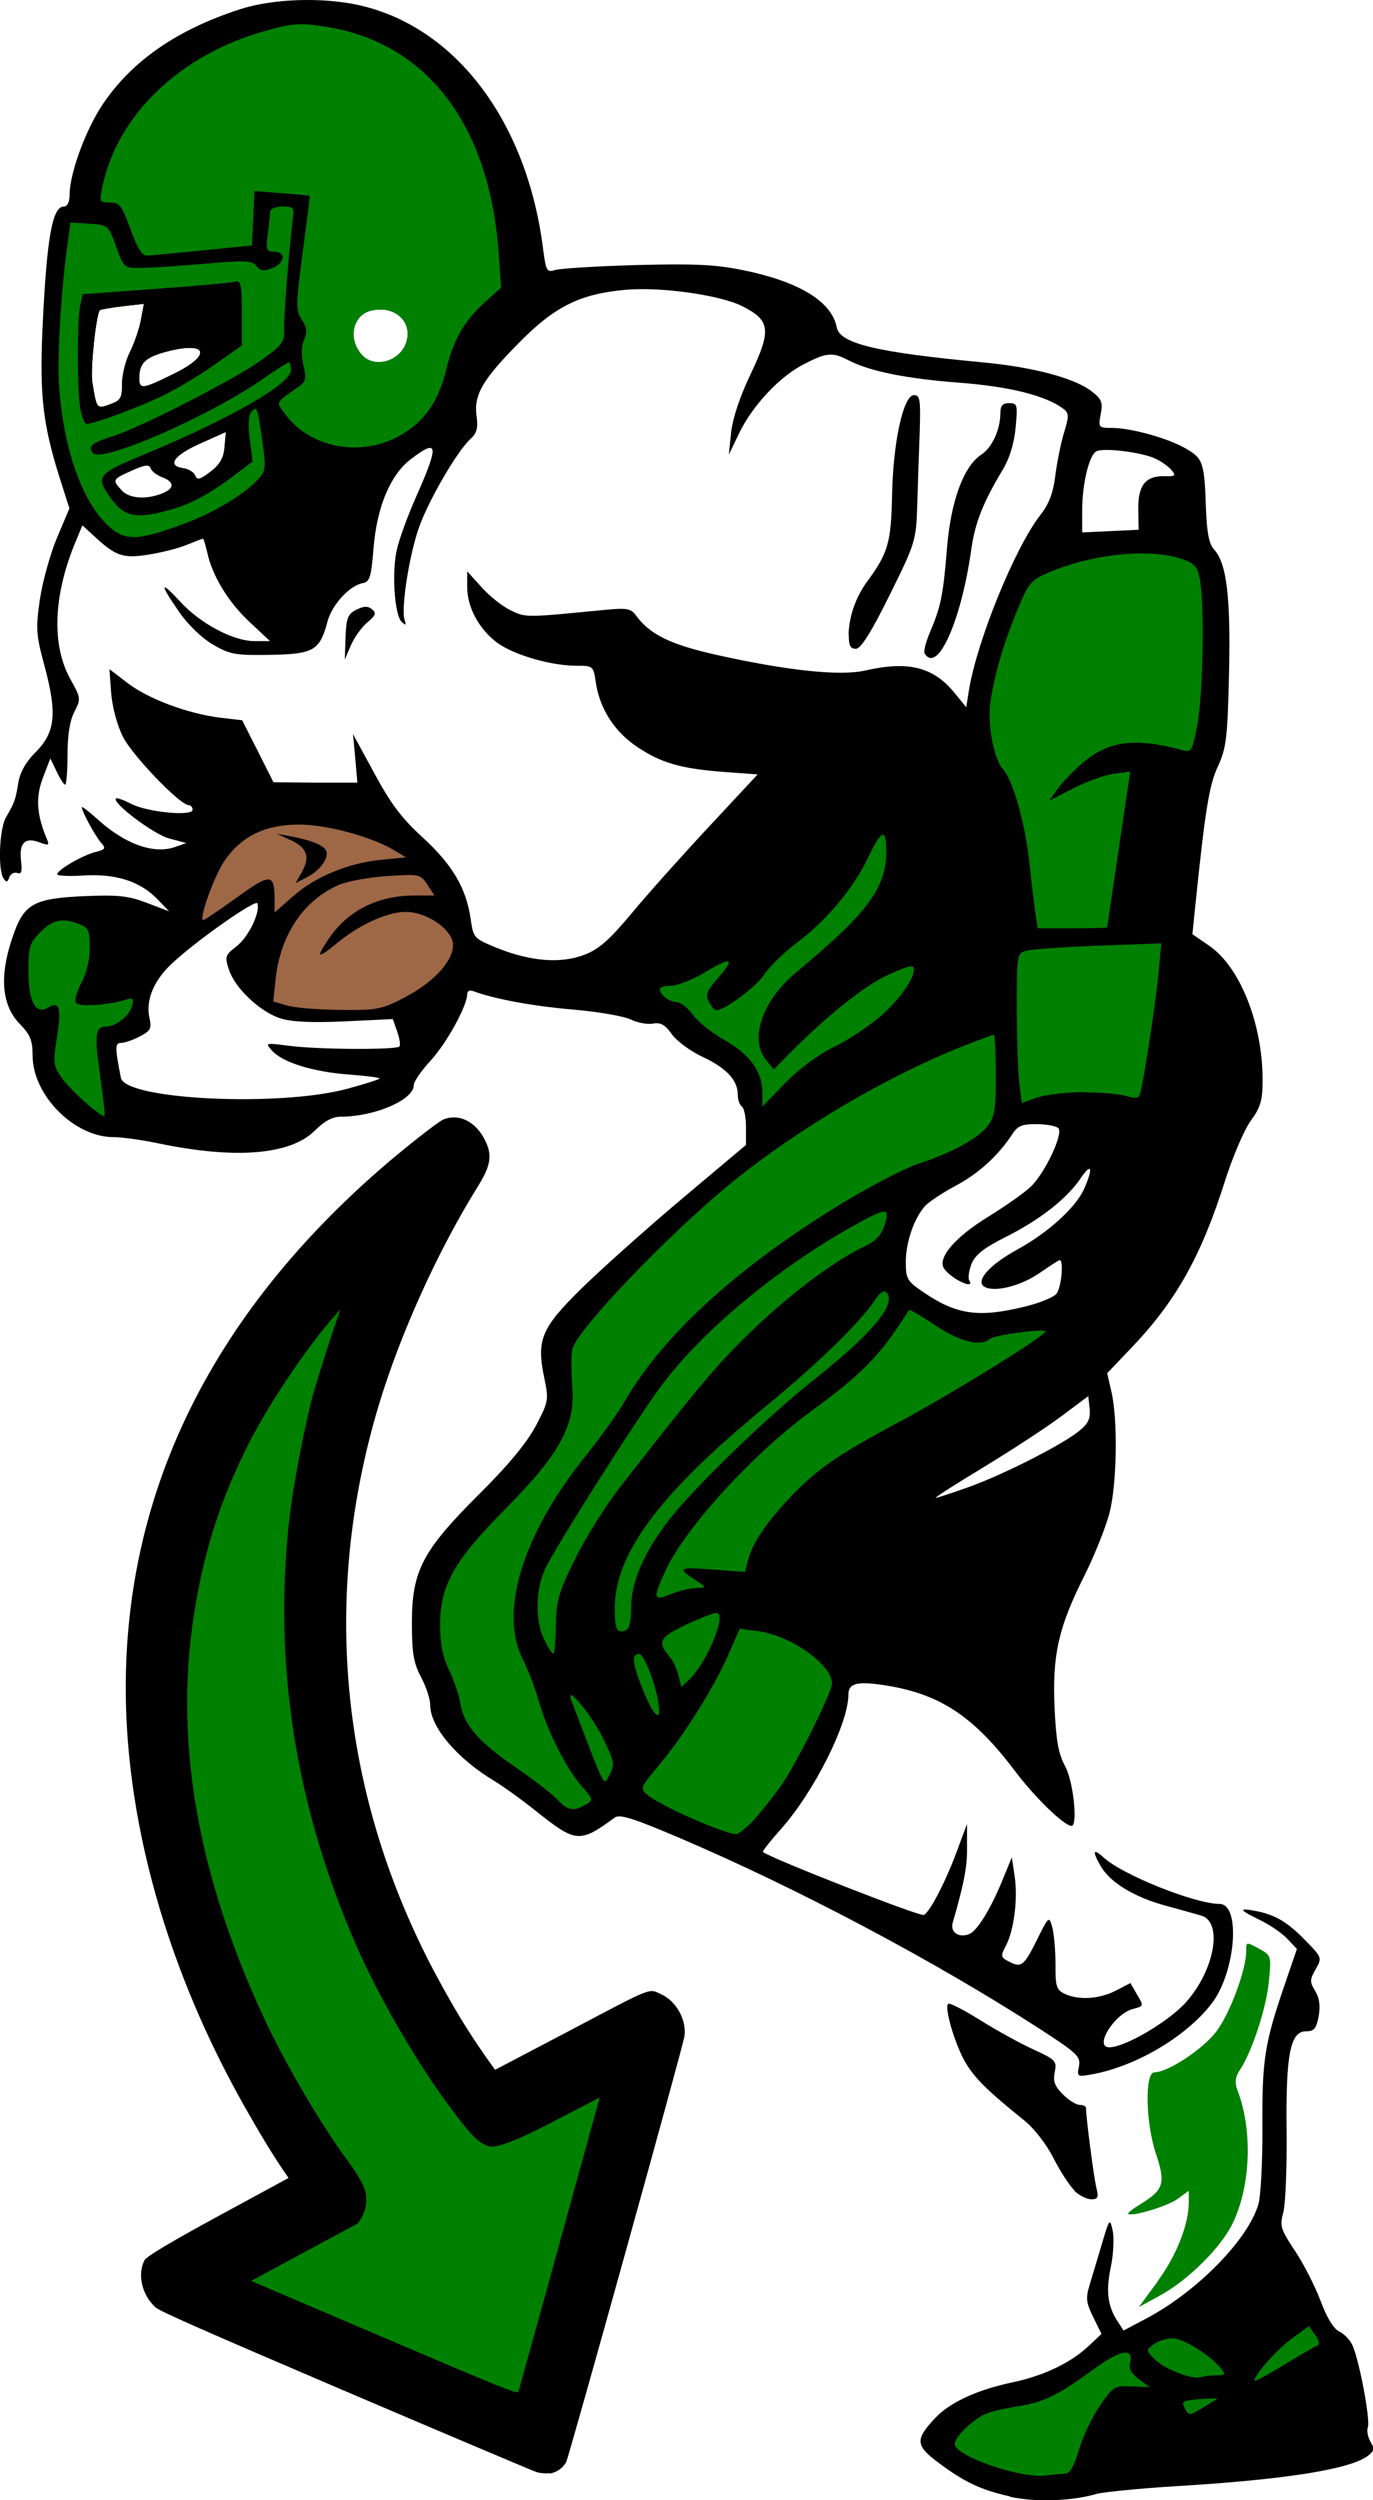 <?xml version="1.0" encoding="UTF-8"?>
<svg id="Drop" xmlns="http://www.w3.org/2000/svg" viewBox="0 0 72 131.1">
  <defs>
    <style>
       svg {
        color: green;
      }
    </style>
  </defs>
  <g id="Drop_Player">
      <g id="Player">
        <path d="m52.96,130.91c-1.55-.35-2.39-.75-3.79-1.8-1.17-.88-1.18-1.2-.11-2.33.77-.81,2.2-1.47,4.07-1.86,1.61-.34,3.04-1.03,3.96-1.9l.67-.63-.43-.88c-.37-.74-.4-1-.2-1.66.13-.43.42-1.41.65-2.17.4-1.36.42-1.38.57-.7.08.38.04,1.24-.1,1.9-.26,1.27-.17,2.04.35,2.84l.32.49,1.23-.65c2.68-1.43,5.35-4.18,5.85-6.01.12-.45.21-2.26.2-4.02-.02-3.48.11-4.35,1.13-7.34l.68-1.99-.5-.53c-.28-.29-.92-.74-1.43-.98-1.11-.54-1.17-.66-.23-.48,1.03.2,1.67.58,2.63,1.57.85.87.85.89.51,1.49-.31.54-.31.66-.02,1.14.22.37.28.78.18,1.32-.12.65-.24.79-.67.79-.82,0-1.06,1.23-1.01,5.26.02,1.89-.06,3.79-.17,4.22-.2.73-.15.89.62,2.05.46.69,1.06,1.88,1.34,2.63.32.86.68,1.45.97,1.58.25.12.56.44.69.72.36.78.95,3.93.81,4.3-.07.18,0,.52.14.76.22.37.2.48-.15.75-.94.7-4.34,1.24-10.01,1.58-1.95.12-3.85.31-4.21.41-1.3.38-3.2.44-4.53.15h0Z"></path>
        <g id="Feet">
          <path fill="currentColor" d="m55.86,129.72c.24,0,.46-.39.72-1.26.2-.69.7-1.73,1.1-2.31.7-1.01.77-1.05,1.67-1.01l.94.04-.57-.42c-.39-.29-.54-.55-.46-.85.21-.82-.51-.7-1.91.33-1.8,1.33-2.66,1.75-3.95,1.94-.59.09-1.31.25-1.61.36-.68.25-1.72,1.23-1.72,1.62,0,.64,3.51,1.84,4.81,1.65.34-.05.78-.09.97-.09h0Z"></path>
          <path fill="currentColor" d="m60.71,119.62c.98-1.33,1.63-2.98,1.63-4.13v-.61l-.59.43c-.53.39-2.41.95-2.59.78-.04-.04.27-.28.7-.54,1.16-.72,1.27-1.07.77-2.57-.56-1.66-.61-4.31-.09-4.31.7,0,2.52-1.2,3.23-2.12.72-.94,1.58-3.25,1.58-4.23,0-.5,0-.5.66-.14.66.36.66.38.53,1.73-.13,1.38-.88,3.66-1.51,4.62-.26.4-.29.66-.13,1.1.79,2.07.69,4.94-.23,6.9-.6,1.29-2.34,3.02-3.83,3.84l-1.12.61.98-1.33Z"></path>
          <path fill="currentColor" d="m63.78,124.56c.48,0,.51-.04.25-.36-.58-.71-1.98-1.58-2.54-1.58-.31,0-.76.14-.99.31-.41.31-.41.32.03.77.51.52,1.99,1.1,2.42.96.16-.05.53-.1.83-.1h0Z"></path>
          <path fill="currentColor" d="m69.08,123c.14-.05.1-.26-.11-.55l-.33-.47-.87.63c-.79.58-1.99,1.91-1.99,2.23,0,.07.69-.3,1.54-.82.85-.52,1.64-.98,1.76-1.02h0Z"></path>
          <path fill="currentColor" d="m63.84,125.77s-.43,0-.96.04c-.86.07-.94.12-.75.48.21.39.24.39.96-.04.41-.24.75-.46.75-.48h0Z"></path>
        </g>
        <path d="m56.36,114.88c-.26-.24-.76-1.01-1.11-1.7-.37-.73-1.01-1.56-1.53-1.98-1.93-1.55-2.61-2.22-3.1-3.06-.54-.93-1.11-2.85-.9-3.06.07-.07.83.32,1.69.86.86.54,2.12,1.23,2.8,1.54,1.15.53,1.22.6,1.1,1.18-.1.48,0,.74.43,1.17.3.3.7.55.88.55s.33.07.33.16c0,.5.42,3.72.55,4.21.12.48.07.58-.27.58-.23,0-.63-.2-.89-.44Z"></path>
        <path id="Background" d="m64.27,61.83c.39-1.21.98-2.59,1.32-3.06.52-.71.62-1.06.62-2.15,0-2.96-1.2-5.95-2.82-7.04l-.86-.59.13-1.29c.54-5.24.74-6.51,1.21-7.52.44-.96.5-1.47.58-4.87.09-4-.12-5.76-.78-6.49-.27-.29-.38-.87-.43-2.15-.08-2.42-.15-2.62-1.04-3.14-.92-.54-2.87-1.09-3.89-1.09-.7,0-.72-.02-.59-.72.12-.62.05-.79-.45-1.18-.89-.71-3.08-1.29-5.75-1.54-5.53-.52-7.48-.98-7.64-1.83-.26-1.36-1.98-2.41-4.95-3.01-1.43-.29-2.55-.34-5.58-.26-2.09.06-4,.18-4.25.26-.42.14-.47.05-.62-1.1-.83-6.64-4.54-11.6-9.57-12.77-1.93-.45-4.6-.37-6.34.2-3.3,1.07-5.67,2.72-7.19,4.99-.9,1.35-1.73,3.63-1.73,4.73,0,.39-.12.62-.3.62-.62,0-.91,1.7-1.13,6.59-.14,3.33.04,4.86.89,7.58l.53,1.66-.65,1.54c-.36.85-.76,2.31-.9,3.24-.22,1.54-.2,1.85.26,3.54.65,2.44.55,3.43-.48,4.46-.51.51-.82,1.05-.91,1.61-.15.92-.19,1.01-.65,1.82-.34.58-.43,2.72-.13,3.18.15.24.21.23.31-.05.07-.18.26-.28.42-.22.22.08.26-.08.19-.68-.1-.91.22-1.22.99-.92.46.17.51.15.37-.18-.54-1.27-.6-2.2-.21-3.21l.39-1.02.33.69c.18.38.38.69.45.69.06,0,.12-.71.12-1.56,0-1.03.12-1.8.36-2.26.35-.68.34-.73-.2-1.7-1.01-1.8-.91-4.43.28-7.26l.34-.82.58.53c1.17,1.09,1.54,1.22,2.91,1,.69-.11,1.6-.34,2.01-.52.42-.17.79-.31.82-.31.04,0,.13.31.22.69.26,1.24,1.1,2.62,2.21,3.66l1.09,1.02h-.81c-1.11,0-2.83-.91-3.88-2.05-1.09-1.18-1.12-.99-.09.5.46.67,1.19,1.38,1.77,1.72.9.53,1.17.58,3.02.55,2.29-.04,2.6-.22,3.01-1.77.24-.87,1.16-1.87,1.84-1.99.37-.07.45-.31.57-1.86.18-2.15.88-3.82,1.95-4.64,1.46-1.11,1.5-.78.26,2.02-.39.88-.83,2.07-.97,2.64-.3,1.19-.15,3.52.24,3.88.21.19.24.17.15-.1-.2-.55.21-3.24.71-4.74.47-1.42,2.03-4.12,2.75-4.77.32-.29.4-.57.31-1.19-.15-1.12.31-1.91,2.27-3.89,1.84-1.86,3.15-2.51,5.5-2.73,1.85-.17,4.95.26,6.13.84,1.51.75,1.58,1.25.48,3.56-.57,1.19-.95,2.34-1.03,3.07l-.12,1.17.54-1.12c.71-1.47,2.14-2.99,3.41-3.63,1.19-.61,1.48-.63,2.32-.2,1.11.58,3.05.97,5.83,1.18,2.62.2,4.5.67,5.42,1.35.32.24.33.37.06,1.26-.17.55-.37,1.56-.46,2.26-.11.91-.33,1.48-.77,2.05-1.34,1.7-3.34,6.62-3.76,9.21l-.14.89-.65-.8c-1.1-1.32-2.41-1.64-4.64-1.13-1.32.3-4.02.02-7.77-.81-2.46-.55-3.54-1.08-4.27-2.09-.26-.35-.48-.39-1.61-.28-4.18.41-4.15.41-4.94.03-.43-.2-1.12-.75-1.53-1.21l-.76-.84v.81c0,1.05.57,2.14,1.5,2.88.84.66,2.84,1.26,4.22,1.26.89,0,.9.01,1.03.91.21,1.36.98,2.55,2.14,3.33,1.27.86,2.31,1.16,4.58,1.33l1.76.13-2.57,2.76c-1.41,1.51-3.24,3.56-4.06,4.55-1.15,1.38-1.71,1.87-2.46,2.15-1.23.47-2.79.35-4.53-.34-1.27-.52-1.28-.53-1.43-1.55-.23-1.6-.95-2.83-2.51-4.26-1.1-1-1.69-1.79-2.54-3.37l-1.12-2.06.12,1.27.11,1.28h-2.2s-2.2-.02-2.2-.02l-.82-1.63-.82-1.62-1.12-.13c-1.71-.21-3.76-.97-4.86-1.8l-.98-.75.09,1.25c.06.74.31,1.69.62,2.3.49.98,2.99,3.58,3.44,3.58.11,0,.21.11.21.24,0,.36-2.33.14-3.21-.3-.4-.21-.77-.34-.81-.29-.22.22,1.95,1.86,2.76,2.09l.93.25-.6.21c-1.13.39-2.66-.17-4.11-1.51-.43-.38-.77-.64-.77-.58,0,.22.69,1.49,1,1.85.28.31.24.37-.29.5-.69.18-2,.94-2,1.17,0,.08.63.11,1.41.06,1.67-.1,2.95.31,3.85,1.25l.61.63-1.16-.44c-.96-.37-1.52-.43-3.2-.36-2.8.12-3.27.39-3.88,2.24-.67,1.99-.53,3.5.4,4.46.56.57.68.87.68,1.66,0,2.08,2.18,4.28,4.24,4.28.45,0,1.49.15,2.32.32,4.06.85,6.95.62,8.24-.66.48-.49.93-.73,1.34-.73,1.8,0,3.85-.88,3.85-1.66,0-.18.4-.76.88-1.28.84-.91,1.91-2.86,1.92-3.48,0-.17.13-.24.33-.16,1.07.4,3.09.78,5.2.96,1.32.11,2.69.35,3.04.52.35.17.87.27,1.16.22.41-.08.64.05,1,.55.25.36.98.9,1.63,1.2,1.25.59,1.83,1.22,1.83,1.98,0,.26.1.54.21.61.12.08.22.56.22,1.08v.94l-3.39,2.85c-1.86,1.57-4.22,3.68-5.25,4.69-2.11,2.08-2.36,2.68-1.93,4.72.23,1.11.21,1.21-.45,2.47-.47.88-1.43,2.05-2.97,3.58-2.98,2.97-3.53,4.02-3.53,6.76,0,1.58.09,2.1.48,2.84.27.5.48,1.16.48,1.46,0,1.15,1.4,2.8,3.34,3.97.47.28,1.5,1.02,2.28,1.65,2.03,1.61,2.23,1.62,4.06.28.26-.19,1.01.05,3.44,1.09,6.14,2.62,13.3,6.42,18.73,9.92,2.09,1.35,2.27,1.52,2.17,2.04-.11.55-.09.56.72.41,2.31-.43,4.93-1.99,6.25-3.72,1.25-1.64,1.53-5.21.4-5.21-1.28,0-5.08-1.52-6.07-2.43-.57-.52-.62-.34-.14.48.49.83,1.74,1.59,3.34,2.03.75.21,1.61.44,1.9.53,1.17.32.72,2.87-.8,4.56-.91,1.01-3.19,2.35-4.01,2.35s.26-1.77,1.27-2.02c.54-.14.54-.15.19-.74l-.35-.61-.77.4c-.87.44-1.92.51-2.67.17-.44-.21-.5-.38-.49-1.56,0-.74-.08-1.61-.17-1.94-.17-.6-.18-.59-.82.7-.68,1.36-.81,1.45-1.5,1.08-.38-.2-.39-.28-.11-.81.43-.83.63-2.45.46-3.63l-.15-1-.49,1.19c-.61,1.5-1.33,2.67-1.74,2.83-.55.22-1.01-.09-.87-.59.6-2.09.77-2.96.75-3.99v-1.19s-.4,1.07-.4,1.07c-.62,1.76-1.54,3.57-1.87,3.7-.23.08-7.9-2.92-8.43-3.3-.05-.03.37-.56.92-1.18,1.74-1.94,3.56-5.55,3.56-7.07,0-.62.48-.73,2.06-.47,2.79.46,4.54,1.64,6.69,4.49,1.03,1.37,2.57,2.86,2.95,2.86.34,0,.1-2.33-.33-3.12-.36-.67-.48-1.34-.56-3.11-.12-2.76.21-4.2,1.58-6.92.52-1.05,1.11-2.52,1.3-3.25.39-1.51.45-4.9.1-6.38l-.22-.96,1.24-1.3c2.38-2.49,3.69-4.82,4.97-8.88ZM21.28,18.02c-.35.93-1.6,1.29-2.25.64-.81-.81-.57-2.12.42-2.37,1.27-.31,2.25.62,1.83,1.73Zm-13.38,6.54c.05.15.32.36.61.47.66.25.65.59-.04.86-.85.32-1.71.25-2.1-.19-.49-.54-.48-.56.54-1.02.69-.31.92-.34.99-.12Zm1.22-4.96c-1.66.82-1.82.84-1.82.21.01-.78.33-1.08,1.43-1.37,2.16-.57,2.41.17.39,1.16Zm-1.73-2.83c-.08.46-.34,1.21-.57,1.68-.24.47-.42,1.22-.42,1.68.01.69-.07.86-.52,1.03-.82.31-.8.34-1.04-1.12-.11-.67.2-3.58.4-3.78.04-.04.57-.13,1.19-.2l1.12-.13-.16.84Zm3.09,6.5l1.36-.61-.07.78c-.04.57-.24.91-.73,1.29-.55.42-.7.46-.8.21-.06-.17-.34-.35-.62-.39-.88-.12-.52-.66.86-1.28Zm10.46,31.61c-.18.18-4.31.16-5.78-.04-1.26-.16-1.27-.16-.89.26.56.62,2.15,1.11,4.05,1.25.92.07,1.63.16,1.58.21-.05.06-.8.29-1.67.53-3.56.97-11.67.58-11.89-.57-.32-1.61-.31-1.83.01-1.83.18,0,.62-.15.98-.34.56-.29.63-.41.51-.96-.21-.92.21-1.95,1.13-2.82,1.23-1.18,4.45-3.44,4.53-3.2.15.48-.46,1.75-1.08,2.24-.62.48-.64.55-.41,1.25.32.97,1.63,2.2,2.69,2.54.58.19,1.64.24,3.38.16l2.52-.12.23.66c.13.36.18.71.11.78Zm35.81-28.14c0-1.33.35-2.82.72-3.06.33-.23,2.48.04,3.16.39.31.15.68.42.82.6.23.28.17.32-.4.3-.98-.02-1.38.49-1.36,1.75l.02,1.06-1.48.07-1.48.07v-1.18Zm-.15,48.29c-.87.72-4,2.31-5.83,2.96-.86.31-1.64.56-1.71.56,0-.05,1.09-.75,2.5-1.6,1.45-.88,3.29-2.08,4.08-2.67l1.43-1.07.07.66c.05.52-.07.78-.54,1.16Zm.28-12.75c-.42,1-1.88,2.34-3.56,3.26-1.53.84-2.26,1.73-1.61,1.98.6.23,1.91-.13,2.84-.79.51-.35.97-.65,1.02-.65.22,0,.09,1.45-.17,1.76-.14.19-.91.5-1.71.69-2.39.58-3.54.41-5.27-.77-.85-.58-.92-.69-.92-1.59,0-1.03.44-2.3,1.02-2.94.2-.21.92-.69,1.61-1.06,1.19-.63,2.24-1.59,2.97-2.72.27-.41.51-.51,1.27-.5.51,0,1.02.1,1.13.21.28.28-.72,2.4-1.47,3.09-.34.32-1.33,1.01-2.2,1.55-1.78,1.09-2.71,2.2-2.31,2.74.4.55,1.62,1.11,1.31.61-.08-.13-.02-.52.12-.88.2-.48.66-.84,1.8-1.41,1.79-.9,3.19-2,3.91-3.06.57-.84.68-.6.22.48Z"></path>
        <g id="Pants">
          <path fill="currentColor" d="m39.59,95.37c.4-.45,1.04-1.26,1.42-1.81.8-1.16,2.62-4.83,2.62-5.28,0-.99-2.18-2.53-3.9-2.75l-.94-.12-.64,1.46c-.76,1.72-2.36,4.24-3.67,5.79-.87,1.03-.91,1.12-.57,1.43.65.57,4,2.06,4.7,2.09.13,0,.57-.36.98-.8Z"></path>
          <path fill="currentColor" d="m30.72,94.64c.4-.25.39-.29-.22-.98-.81-.92-1.78-2.85-2.25-4.47-.2-.7-.56-1.65-.8-2.1-1.31-2.51-.08-6.58,3.25-10.73.79-.98,1.71-2.27,2.05-2.86,2.06-3.57,6.12-7.23,11.74-10.6,1.36-.81,3-1.65,3.65-1.87,1.75-.57,3.12-1.31,3.63-1.96.39-.49.45-.87.45-2.69,0-1.17-.05-2.12-.1-2.12s-.83.29-1.72.64c-3.92,1.56-8.48,4.25-11.94,7.04-3.28,2.65-8.26,7.84-8.45,8.82-.06.33-.06,1.2,0,1.94.18,2.02-.64,3.53-3.5,6.42-2.72,2.75-3.43,4.02-3.43,6.1,0,.99.14,1.68.47,2.36.26.53.52,1.31.59,1.74.18,1.13.95,2.02,2.85,3.32.93.64,1.93,1.4,2.21,1.7.57.61.89.67,1.5.29h0Z"></path>
          <path fill="currentColor" d="m31.62,91.15c-.64-1.3-2.03-2.94-1.65-1.96,1.83,4.8,1.67,4.5,2,3.87.28-.53.25-.69-.35-1.91Z"></path>
          <path fill="currentColor" d="m34.51,89.16c-.2-1.04-.76-2.43-.99-2.43-.41,0-.37.45.16,1.8.62,1.56,1.06,1.9.82.64Z"></path>
          <path fill="currentColor" d="m37.12,86.67c.61-1.26.79-2.09.44-2.09-.15,0-.88.29-1.61.63-1.39.66-1.5.89-.79,1.73.15.18.34.59.42.93l.15.6.47-.45c.26-.25.67-.86.92-1.36h0Z"></path>
          <path fill="currentColor" d="m29.15,85.24c.02-1.3.14-1.73,1.01-3.49.54-1.11,1.64-2.86,2.45-3.89,4.21-5.39,5.11-6.45,6.98-8.23,1.98-1.89,4.23-3.56,5.8-4.3.55-.26.84-.58,1-1.1.29-.93.13-.93-1.65.06-3.94,2.19-7.97,5.54-10.09,8.42-1.37,1.86-5.57,8.49-6.08,9.6-.49,1.08-.51,2.66-.04,3.65.2.42.42.76.48.76.07,0,.13-.67.14-1.48Z"></path>
          <path fill="currentColor" d="m33.1,84.28c0-1.34.67-2.88,2.01-4.61,1.32-1.7,5.21-5.46,7.66-7.39,2.99-2.37,4.28-3.93,3.71-4.51-.13-.13-.35.02-.6.4-.74,1.14-3.01,3.35-5.69,5.55-5.58,4.58-7.95,7.74-7.95,10.6,0,1.14.1,1.35.56,1.18.2-.08.3-.47.3-1.22Z"></path>
          <path fill="currentColor" d="m36.48,83.27c.54-.01.56-.04.2-.27-1.22-.79-1.18-.83.64-.7l1.75.13.15-.59c.22-.88.93-1.95,2.14-3.24,1.45-1.55,2.52-2.29,5.93-4.11,2.66-1.43,7.53-4.44,7.53-4.67,0-.17-2.68.19-2.89.38-.48.44-1.59.17-2.88-.7-.73-.49-1.35-.85-1.38-.81-1.48,2.36-2.41,3.32-5.13,5.31-3.04,2.22-6.57,6.08-7.62,8.32-.7,1.5-.67,1.66.24,1.28.41-.17,1.01-.32,1.34-.32Z"></path>
          <path fill="currentColor" d="m43.79,54.87c.78-.38,1.93-1.16,2.54-1.72,1.07-.98,1.82-2.18,1.53-2.47-.07-.07-.74.17-1.49.54-1.2.59-3.26,2.27-5.16,4.22l-.63.64-.41-.5c-.89-1.1-.19-3.12,1.59-4.6,3.96-3.29,4.85-4.57,4.7-6.76-.05-.77-.31-.56-.94.76-.76,1.6-2.17,3.28-3.69,4.42-.67.5-1.46,1.27-1.75,1.7-.45.67-2.08,1.88-2.53,1.88-.07,0-.24-.2-.37-.44-.2-.37-.13-.56.42-1.19.97-1.11.81-1.22-.57-.4-.67.41-1.5.74-1.83.74s-.6.08-.6.17c0,.3.5.69.89.69.2,0,.58.3.84.66.26.36,1,.96,1.65,1.32,1.34.76,1.99,1.65,2,2.75v.75s1.19-1.23,1.19-1.23c.74-.76,1.73-1.49,2.61-1.93h0Z"></path>
        </g>
        <path id="Right-Arm" fill="currentColor" d="m5.26,56.44c-.32-2.14-.27-2.61.29-2.61.53,0,1.24-.56,1.38-1.09.1-.39.05-.44-.35-.31-.94.29-2.46.38-2.6.15-.08-.13.05-.6.29-1.04.26-.49.44-1.22.44-1.84,0-.91-.07-1.05-.55-1.24-.9-.34-1.38-.24-2.04.42-.56.56-.63.77-.63,2,0,1.65.38,2.36,1.04,1.95.6-.36.71.04.44,1.67-.19,1.21-.17,1.39.25,2,.46.66,2.13,2.15,2.26,2.01.04-.04-.07-.97-.23-2.07Z"></path>
        <path id="Football" fill="#9e6847" d="m21.28,52.27c1.72-.9,2.77-2.24,2.4-3.06-.33-.73-1.49-1.4-2.41-1.39-.96,0-2.41.66-3.59,1.63-1.05.86-1.14.81-.43-.24.99-1.46,2.57-2.25,4.48-2.25h1.05l-.37-.57c-.36-.55-.41-.56-2.1-.45-.95.06-2.09.27-2.53.46-1.86.8-3.09,2.63-3.33,4.98l-.12,1.14.73.21c.4.12,1.66.22,2.8.23,1.95.02,2.16-.03,3.41-.68Z"></path>
        <path id="Football2" fill="#9e6847" d="m12.42,47.06c1.76-1.27,1.97-1.26,1.98.07v.72s.99-.87.99-.87c1.16-1.02,2.92-1.74,4.66-1.9l1.24-.12-.6-.36c-1.18-.72-3.54-1.36-5.02-1.36-1.76,0-3.01.61-3.89,1.89-.55.8-1.38,3.12-1.12,3.12.06,0,.85-.53,1.75-1.18Z"></path>
        <path d="m15.84,45.7c.44-.77.26-1.26-.63-1.66l-.7-.32.75.14c1.01.19,1.65.44,1.82.71.22.35-.26,1.06-.95,1.41l-.63.33.35-.61Z"></path>
        <path id="Facemask" fill="currentColor" d="m14.81,10.83c-.35,0-.63.12-.64.27-.01.15-.06.68-.13,1.18-.1.82-.07.92.34.92.64,0,.56.61-.12.87-.44.16-.62.14-.81-.12-.21-.29-.56-.31-2.71-.12-1.36.12-2.87.22-3.36.22-.87.01-.89-.01-1.29-1.12-.4-1.12-.41-1.13-1.4-1.2l-.99-.06-.13.92c-.37,2.57-.59,6.28-.46,7.81.27,3.38,1.28,6.09,2.71,7.3.8.67,1.52.63,3.84-.24,1.54-.57,3.11-1.51,3.84-2.29.45-.48.46-.59.25-2.09-.25-1.77-.28-1.84-.59-1.45-.13.17-.16.73-.06,1.42l.15,1.15-1.09.82c-1.45,1.07-2.36,1.52-3.75,1.85-1.36.32-1.95.16-2.57-.71-.86-1.2-.79-1.29,1.89-2.4,4.39-1.83,7.53-3.64,7.53-4.35,0-.22-.05-.41-.11-.41s-.75.44-1.54.99c-2.82,1.92-8.23,4.27-8.72,3.78-.33-.33-.07-.56,1.01-.89,1.38-.42,6.33-2.95,7.74-3.95,1.11-.79,1.29-1.01,1.26-1.55-.04-.6.26-4.34.45-5.85.09-.65.05-.7-.54-.7Zm-5.69,8.77c-1.66.82-1.82.84-1.82.21.01-.78.33-1.08,1.43-1.37,2.16-.57,2.41.17.39,1.16Zm-3.88-3.34s.57-.13,1.19-.2l1.12-.13-.16.84c-.08.46-.34,1.21-.57,1.68-.24.47-.42,1.22-.42,1.68.01.69-.07.86-.52,1.03-.82.31-.8.34-1.04-1.12-.11-.67.2-3.58.4-3.78Z"></path>
        <path d="m12.3,14.78c-.21.05-2.09.22-4.17.37l-3.8.28-.13.63c-.16.83-.16,4.33.01,5.36.08.44.22.81.33.81.42,0,2.9-.93,4.14-1.55.72-.36,1.91-1.08,2.65-1.61l1.35-.95v-1.72c0-1.54-.05-1.72-.38-1.62Zm-5.9,5.35c.01.69-.07.86-.52,1.03-.82.31-.8.34-1.04-1.12-.11-.67.2-3.58.4-3.78.04-.04.57-.13,1.19-.2l1.12-.13-.16.84c-.08.46-.34,1.21-.57,1.68-.24.47-.42,1.22-.42,1.68Zm2.72-.53c-1.66.82-1.82.84-1.82.21.01-.78.33-1.08,1.43-1.37,2.16-.57,2.41.17.39,1.16Z"></path>
        <g id="Left_Arm">
          <path fill="currentColor" d="m56.75,57.28c.89,0,1.92.08,2.3.19.63.18.69.15.8-.38.3-1.52.76-4.61.9-6.03l.15-1.59-3.31.12c-1.82.07-3.53.19-3.79.27-.47.14-.48.23-.48,2.97,0,1.55.06,3.32.13,3.92l.13,1.09.78-.28c.43-.15,1.51-.28,2.39-.29h0Z"></path>
          <path fill="currentColor" d="m58.06,48.62s.28-1.88.61-4.11l.6-4.05-.87.12c-.48.06-1.43.41-2.12.76l-1.26.65.44-.62c.24-.34.84-.96,1.32-1.37,1.34-1.15,2.74-1.33,5.16-.68.55.15.57.12.85-1.32.3-1.57.38-6.33.13-7.63-.13-.67-.28-.83-.95-1.06-1.72-.57-4.67-.27-6.97.71-.94.4-1.06.54-1.65,1.97-.73,1.77-1.23,3.48-1.42,4.89-.15,1.12.19,2.92.65,3.43.54.6,1.17,2.81,1.4,4.92.12,1.13.27,2.37.33,2.75l.11.7h1.82c1,0,1.82-.02,1.83-.05Z"></path>
        </g>
        <path id="Helmet" fill="currentColor" d="m26.15,13.28c-.47-6.74-3.78-11.06-9.08-11.88-1.34-.21-1.72-.18-3.12.21-4.45,1.23-7.74,4.35-8.56,8.09-.19.9-.18.92.38.92.5,0,.62.15,1.07,1.39.35.98.61,1.4.86,1.39.19,0,1.51-.13,2.93-.27l2.58-.26.07-1.42.06-1.43,1.44.11c.79.06,1.45.13,1.47.14,0,.09-.17,1.41-.38,2.99-.36,2.75-.37,3.01-.04,3.51.27.41.29.64.12,1.03-.15.33-.16.79-.04,1.34.16.69.13.87-.18,1.09-1.33.93-1.27.82-.78,1.48,1.39,1.88,4.2,2.31,6.28.98,1.14-.74,1.78-1.73,2.18-3.34.36-1.52.94-2.52,1.96-3.45l.91-.82-.13-1.8Zm-4.87,4.74c-.35.93-1.6,1.29-2.25.64-.81-.81-.57-2.12.42-2.37,1.27-.31,2.25.62,1.83,1.73Z"></path>
        <path d="m18.12,33.41c.04-1.01.12-1.21.57-1.44.39-.19.6-.2.82-.02.24.2.19.32-.25.69-.3.25-.68.79-.86,1.2l-.32.75.04-1.18Z"></path>
        <path d="m48.49,34.28c-.07-.11.06-.62.28-1.13.57-1.34.69-1.94.89-4.4.2-2.47.87-4.3,1.8-4.91.57-.37,1-1.32,1-2.19,0-.37.12-.51.46-.51.43,0,.45.08.34,1.28-.08.83-.31,1.6-.67,2.2-1.05,1.75-1.46,2.79-1.66,4.22-.53,3.74-1.77,6.51-2.44,5.43Z"></path>
        <path d="m44.5,33.33c0-.94.37-2.02.97-2.83,1.1-1.49,1.26-2.05,1.31-4.51.05-2.8.59-5.27,1.15-5.27.32,0,.35.24.3,1.93-.04,1.06-.1,2.8-.13,3.85-.06,1.87-.1,1.98-1.45,4.71-.96,1.94-1.5,2.8-1.76,2.81-.29.01-.38-.15-.38-.7Z"></path>
      </g>
    </g>
    <g id="Arrow">
      <path id="Outline" d="m28.8,129.69c-.17.03-.47,0-.65-.05-.19-.06-4.7-1.97-10.02-4.24-7.53-3.22-9.75-4.2-9.97-4.4-.72-.65-.97-1.74-.58-2.48q.15-.29,3.85-2.3l3.7-2.01-.24-.35c-.66-.98-1.2-1.87-2.04-3.35-4.36-7.69-6.57-16.04-6.22-23.58.44-9.69,4.92-18.31,13.32-25.63,1.23-1.07,3.03-2.49,3.31-2.6.78-.31,1.62.08,2.11.97.47.85.4,1.41-.32,2.56-2.09,3.36-4.07,7.73-5.2,11.5-3.04,10.15-1.98,20.53,3.05,29.9.91,1.69,1.61,2.84,2.53,4.16l.53.75,3.96-2.08c4.38-2.31,4.08-2.19,4.74-1.89.8.36,1.36,1.36,1.23,2.22-.08.56-6.07,22.1-6.2,22.32-.19.33-.5.54-.86.6h0Z"></path>
      <path id="Interior" fill="currentColor" d="m29.34,117.63l2.11-7.64-2.54,1.32q-2.69,1.4-3.26,1.24c-.57-.16-.97-.58-2.29-2.38-1.6-2.19-3.5-5.48-4.62-8.02-3.24-7.36-4.43-14.88-3.56-22.56.18-1.63.82-4.94,1.23-6.43.27-.98,1.11-3.6,1.39-4.33.07-.19.07-.19-.16.07-1.44,1.59-3.47,4.6-4.55,6.71-1.46,2.88-2.27,5.33-2.83,8.52-1.2,6.87.02,14.13,3.7,21.94,1.02,2.18,2.95,5.45,4.14,7.05.64.85,1.02,1.52,1.08,1.88.08.48,0,.91-.21,1.27l-.2.32-2.8,1.51-2.8,1.51,6.98,2.98c6.13,2.62,6.98,2.96,7.03,2.84.03-.08,1-3.58,2.16-7.78Z"></path>
    </g>
</svg>
